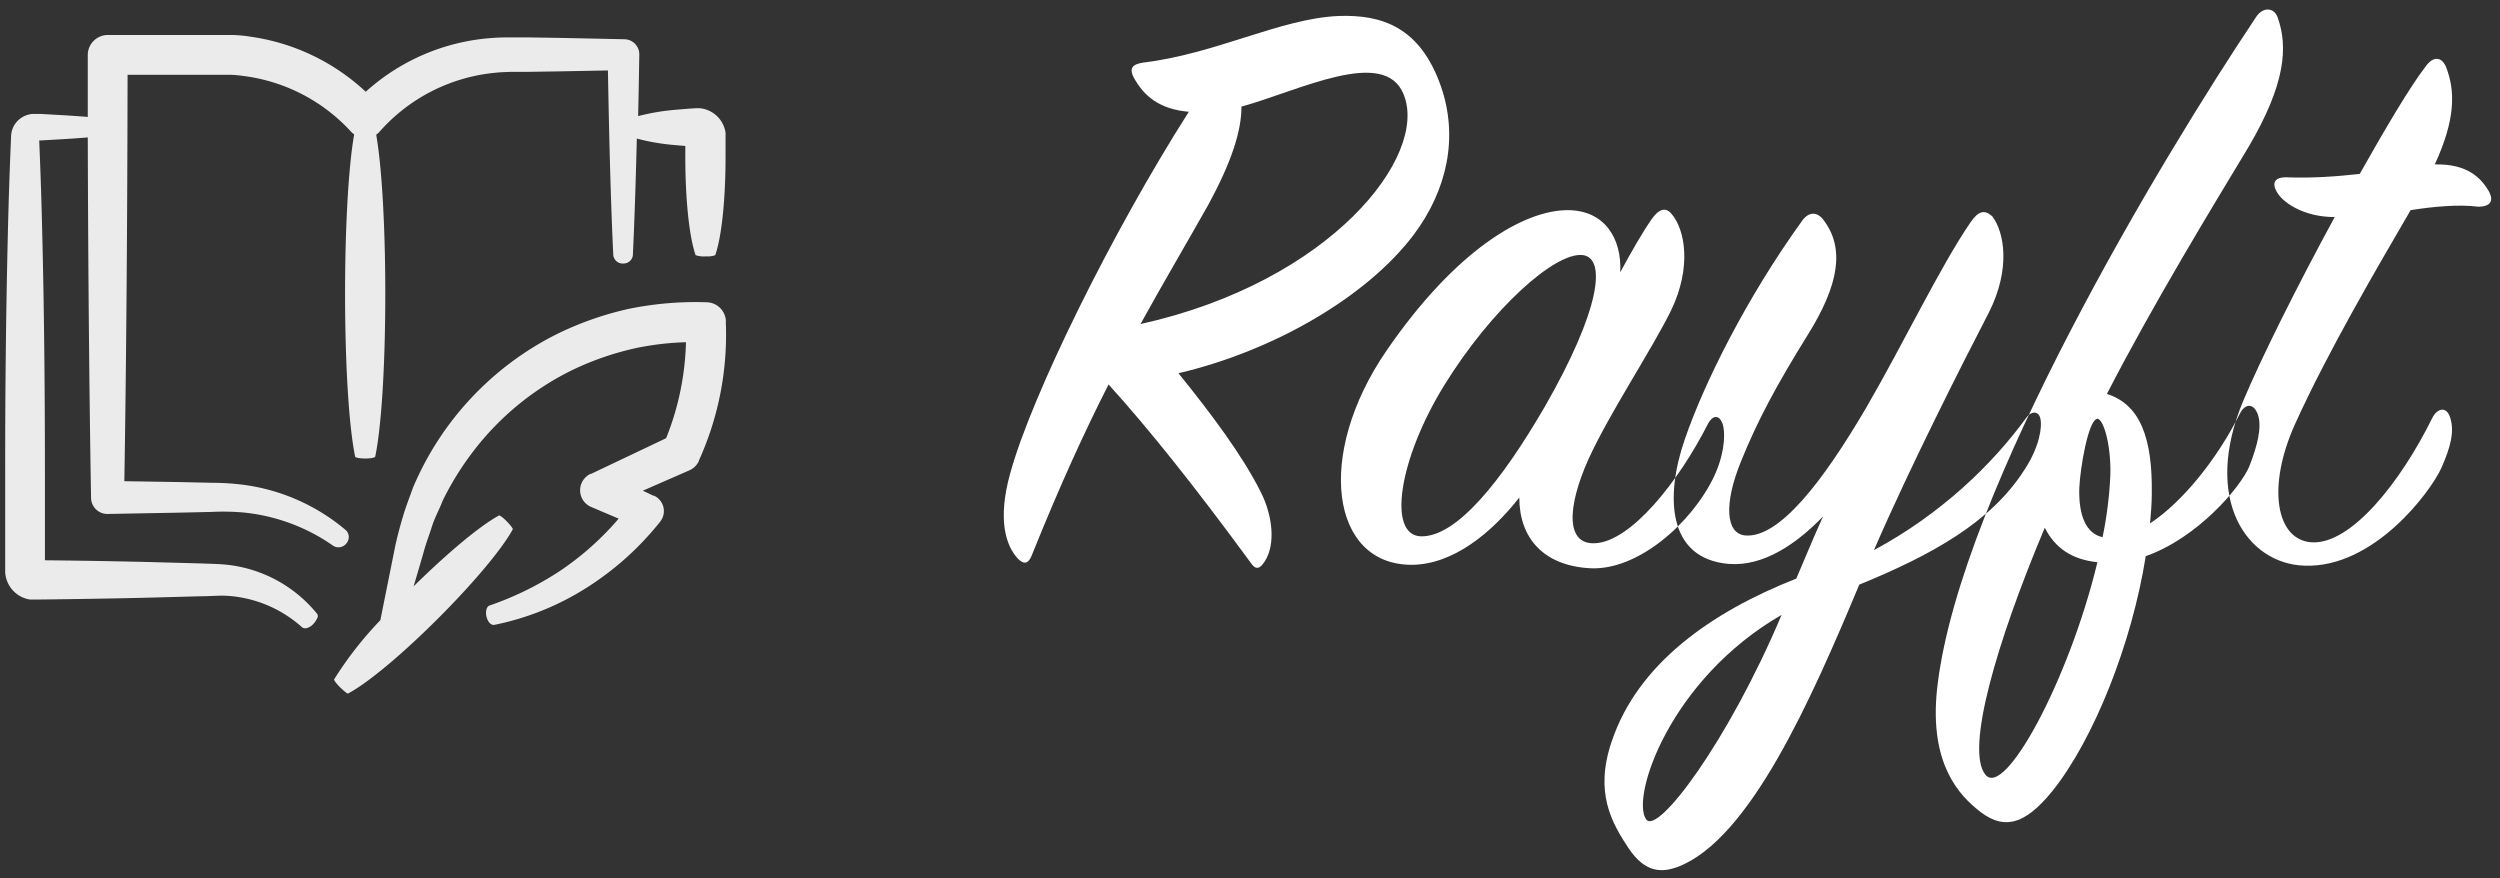 <svg xmlns="http://www.w3.org/2000/svg" width="168" height="59" viewBox="0 0 168 59">
    <rect x="0" y="0" width="168" height="59" fill="#333333" stroke="none"/>
    <g fill="#FFF" fill-rule="evenodd">
        <path d="M74.496 25.835c-1.565 3.073-3.247 6.726-5.16 11.481-.232.58-.522.638-.928.232-.812-.87-1.392-2.61-.522-5.74 1.45-5.277 6.9-16.294 12.003-24.296-1.972-.174-3.015-1.044-3.711-2.32-.29-.58-.116-.87.638-.985 4.87-.58 9.22-2.957 13.104-3.131 2.957-.116 5.509.754 6.9 4.697 1.218 3.479.406 7.016-1.797 9.973-3.131 4.175-9.394 7.828-15.83 9.335 2.203 2.726 4.29 5.509 5.509 7.944.811 1.566 1.043 3.537.29 4.697-.29.464-.58.638-.928.116-3.827-5.219-6.842-8.988-9.568-12.003zm8.93-18.67c0 1.623-.638 3.652-2.203 6.551-1.566 2.784-3.016 5.219-4.581 8.06C89.456 18.935 96.009 10.47 94.327 6.352c-1.276-3.247-7.074-.232-10.901.812zm25.455 11.132c.754-1.391 1.45-2.61 2.088-3.537.521-.754.985-.87 1.391-.348.87 1.044 1.334 3.537-.058 6.437-1.275 2.609-4.175 6.958-5.566 10.03-1.45 3.248-1.508 5.741.464 5.625 2.377-.116 5.566-4.059 7.596-8.06.29-.521.695-.58.927-.057.232.521.232 1.971-.521 3.595-1.508 3.189-5.161 6.378-8.35 6.204-3.131-.174-4.755-2.03-4.755-4.755-1.856 2.378-4.465 4.523-7.248 4.523-5.393 0-6.494-7.364-1.682-14.38 4.697-6.842 9.278-9.452 12.177-9.452 2.493 0 3.653 1.914 3.537 4.175zm-5.044 8.988c3.653-6.378 4.174-9.974 2.493-10.147-1.856-.174-6.089 3.595-9.278 8.755-3.073 4.987-3.827 10.09-1.565 10.148 2.377.057 5.392-3.654 8.35-8.756zm32.239 4.233c-2.261 3.595-6.32 5.798-11.133 7.77-3.247 7.77-7.364 17.105-12.177 18.96-1.102.406-2.203.406-3.305-1.217-1.16-1.74-2.32-3.77-1.16-7.19 1.74-5.219 6.669-8.698 12.409-10.96.58-1.333 1.16-2.783 1.798-4.174-1.798 1.855-4.001 3.363-6.32 3.189-4.176-.348-4.292-4.58-2.958-8.408 1.276-3.71 4.117-9.451 7.886-14.67.464-.638 1.044-.58 1.45 0 1.391 1.856 1.043 4.291-1.102 7.712-2.088 3.363-3.363 5.74-4.465 8.466-1.16 2.841-1.044 4.87.29 4.987 2.261.173 5.16-3.538 8.118-8.582 2.493-4.291 4.986-9.51 7.016-12.467.522-.754.928-.87 1.45-.406.811 1.044 1.275 3.537-.232 6.494-1.74 3.364-5.277 10.322-7.712 15.946 4.522-2.435 7.944-5.74 10.263-8.93.29-.405.812-.463.928.117.116.521-.058 1.855-1.044 3.363zm-16.352 9.8c-7.538 4.348-10.147 12.292-9.103 13.741.754 1.102 5.508-5.218 9.103-13.742zm21.86-14.845c2.204.696 3.074 2.9 3.016 6.726 0 .638-.058 1.276-.116 1.972 2.203-1.45 4.523-4.35 6.03-7.364.348-.696.928-.754 1.218.058.29.87-.058 2.145-.58 3.479-.58 1.391-3.48 4.812-6.958 6.03-.928 5.857-3.48 12.293-6.263 15.772-1.971 2.435-3.42 2.667-5.16 1.16-1.45-1.218-3.19-3.48-2.551-8.408 1.623-12.93 14.96-35.139 21.396-44.764.464-.696 1.218-.638 1.45.058.695 1.971.521 4.465-1.972 8.697-2.377 3.943-6.378 10.496-9.51 16.584zm-.29 9.625c.29-1.391.464-2.84.522-4.174.058-2.146-.521-3.943-.927-3.77-.58.233-1.102 3.306-1.16 4.64-.058 1.855.464 3.073 1.566 3.304zm-3.884-.637c-3.248 7.712-5.335 14.902-4.001 16.583 1.275 1.682 5.624-6.32 7.538-14.264-1.682-.174-2.842-.928-3.537-2.32zm19.482-20.875c-1.971 0-3.305-.87-3.769-1.507-.58-.812-.232-1.218.638-1.16 1.624.058 3.247-.058 4.813-.232 1.798-3.19 3.421-5.914 4.407-7.19.522-.754 1.102-.696 1.391 0 .638 1.623.638 3.537-.753 6.552 2.261-.058 3.13.986 3.595 1.74.406.695.174 1.101-.696 1.101-1.276-.174-3.073 0-4.523.232-2.261 3.885-5.566 9.51-7.77 14.38-1.913 4.233-1.276 7.828 1.16 7.944 2.61.116 5.914-4 8.06-8.35.348-.695.985-.811 1.217 0 .29.928 0 1.972-.58 3.306-.753 1.681-4.58 6.784-9.219 6.61-3.827-.116-6.9-4.407-4.117-11.075 1.218-2.9 3.653-7.77 6.146-12.35z"/>
        <g fill-rule="nonzero" opacity=".9">
            <path d="M7.226 34.538l4.817-.088 2.212-.05a15.73 15.73 0 0 1 1.996.03c2.213.199 4.336.977 6.154 2.256.304.18.697.092.894-.201a.634.634 0 0 0-.068-.866 13.355 13.355 0 0 0-6.769-3.027 16.855 16.855 0 0 0-2.212-.148l-2.232-.05-3.662-.058c.133-8.037.202-17.637.217-27.31h6.847c.349 0 .698.044 1.042.093a11.797 11.797 0 0 1 7.132 3.736l.104.098c.033.026.067.05.103.074-.836 4.778-.816 17.386.064 21.652 0 .08.344.138.722.133.379-.005.615-.064.63-.133.88-4.266.899-16.87.063-21.628.082-.056.156-.122.222-.196a11.866 11.866 0 0 1 7.79-3.967c.355-.04.689-.044 1.062-.06h1.136l2.212-.034 3.15-.059c.099 5.53.217 9.433.36 12.407a.639.639 0 0 0 .707.565.624.624 0 0 0 .61-.565c.098-2.074.187-4.61.265-7.83.84.222 1.7.368 2.566.437l.693.06v.771c0 2.63.236 5.26.693 6.567.228.076.47.103.708.079a1.4 1.4 0 0 0 .61-.079c.457-1.307.693-3.932.693-6.567V9.105a1.71 1.71 0 0 0 0-.186 1.932 1.932 0 0 0-1.745-1.647h-.246l-.462.03-.89.073c-.854.07-1.701.212-2.531.428.03-1.273.054-2.645.078-4.13a1.018 1.018 0 0 0-.983-1.036h-.039l-4.218-.089-2.211-.034h-1.136c-.393 0-.83 0-1.248.034a14.137 14.137 0 0 0-8.549 3.618 14.255 14.255 0 0 0-7.751-3.701 8.64 8.64 0 0 0-1.283-.114H7.22a1.352 1.352 0 0 0-1.322 1.313v4.193a87.156 87.156 0 0 0-1.873-.128l-1.313-.074H2.178a1.588 1.588 0 0 0-.212.035 1.568 1.568 0 0 0-1.027.757 1.607 1.607 0 0 0-.197.786 329.96 329.96 0 0 0-.216 6.538 649.087 649.087 0 0 0-.177 15.64V38.432A1.966 1.966 0 0 0 2.02 40.29h.432c2.636-.03 5.187-.069 7.566-.128l3.44-.093c.541 0 1.107-.044 1.534-.04.444.009.887.056 1.323.143a8.297 8.297 0 0 1 4 1.996c.102.06.225.07.335.03a.983.983 0 0 0 .418-.28c.103-.11.186-.236.246-.374a.26.26 0 0 0 0-.29 9.05 9.05 0 0 0-6.164-3.313c-.61-.054-1.116-.054-1.667-.079l-3.44-.093a493.962 493.962 0 0 0-7.025-.118v-2.168-4.07c0-5.442-.059-10.883-.177-15.641a316.795 316.795 0 0 0-.206-6.331h.03l1.312-.074c.698-.04 1.338-.084 1.922-.133.024 8.656.098 17.081.22 24.184v.04a1.096 1.096 0 0 0 1.107 1.081z"/>
            <path d="M48.781 21.571a1.322 1.322 0 0 0-1.288-1.258c-1.766-.06-3.533.09-5.264.447-1.703.38-3.354.966-4.915 1.745a20.424 20.424 0 0 0-9.561 10.264c-.236.668-.492 1.307-.683 1.966a30.645 30.645 0 0 0-.492 1.868c-.383 1.917-.732 3.637-1.017 5.072a24.445 24.445 0 0 0-3.107 3.977c-.03.05.172.315.442.575.27.26.462.403.492.379 2.88-1.539 9.516-8.185 11.07-11.036.024-.049-.172-.304-.433-.565-.26-.26-.452-.388-.492-.364-1.366.743-3.607 2.66-5.74 4.763.222-.737.451-1.517.687-2.34.158-.594.369-1.11.55-1.695.183-.585.492-1.126.714-1.716a19.618 19.618 0 0 1 2.089-3.362 18.733 18.733 0 0 1 6.65-5.436 19.632 19.632 0 0 1 4.306-1.475 19.244 19.244 0 0 1 3.308-.383 18.536 18.536 0 0 1-1.332 6.449l-5.043 2.398h-.04a1.219 1.219 0 0 0 .04 2.222l1.853.787a19.495 19.495 0 0 1-3.932 3.504 21.024 21.024 0 0 1-4.749 2.335c-.206.074-.294.438-.186.802.108.363.329.545.54.491a18.315 18.315 0 0 0 5.373-2.01 19.922 19.922 0 0 0 5.741-4.916 1.14 1.14 0 0 0-.403-1.745h-.044l-.718-.339 3.127-1.367c.285-.124.514-.35.644-.634v-.03a20.458 20.458 0 0 0 1.804-9.339l.01-.034z"/>
        </g>
    </g>
</svg>
